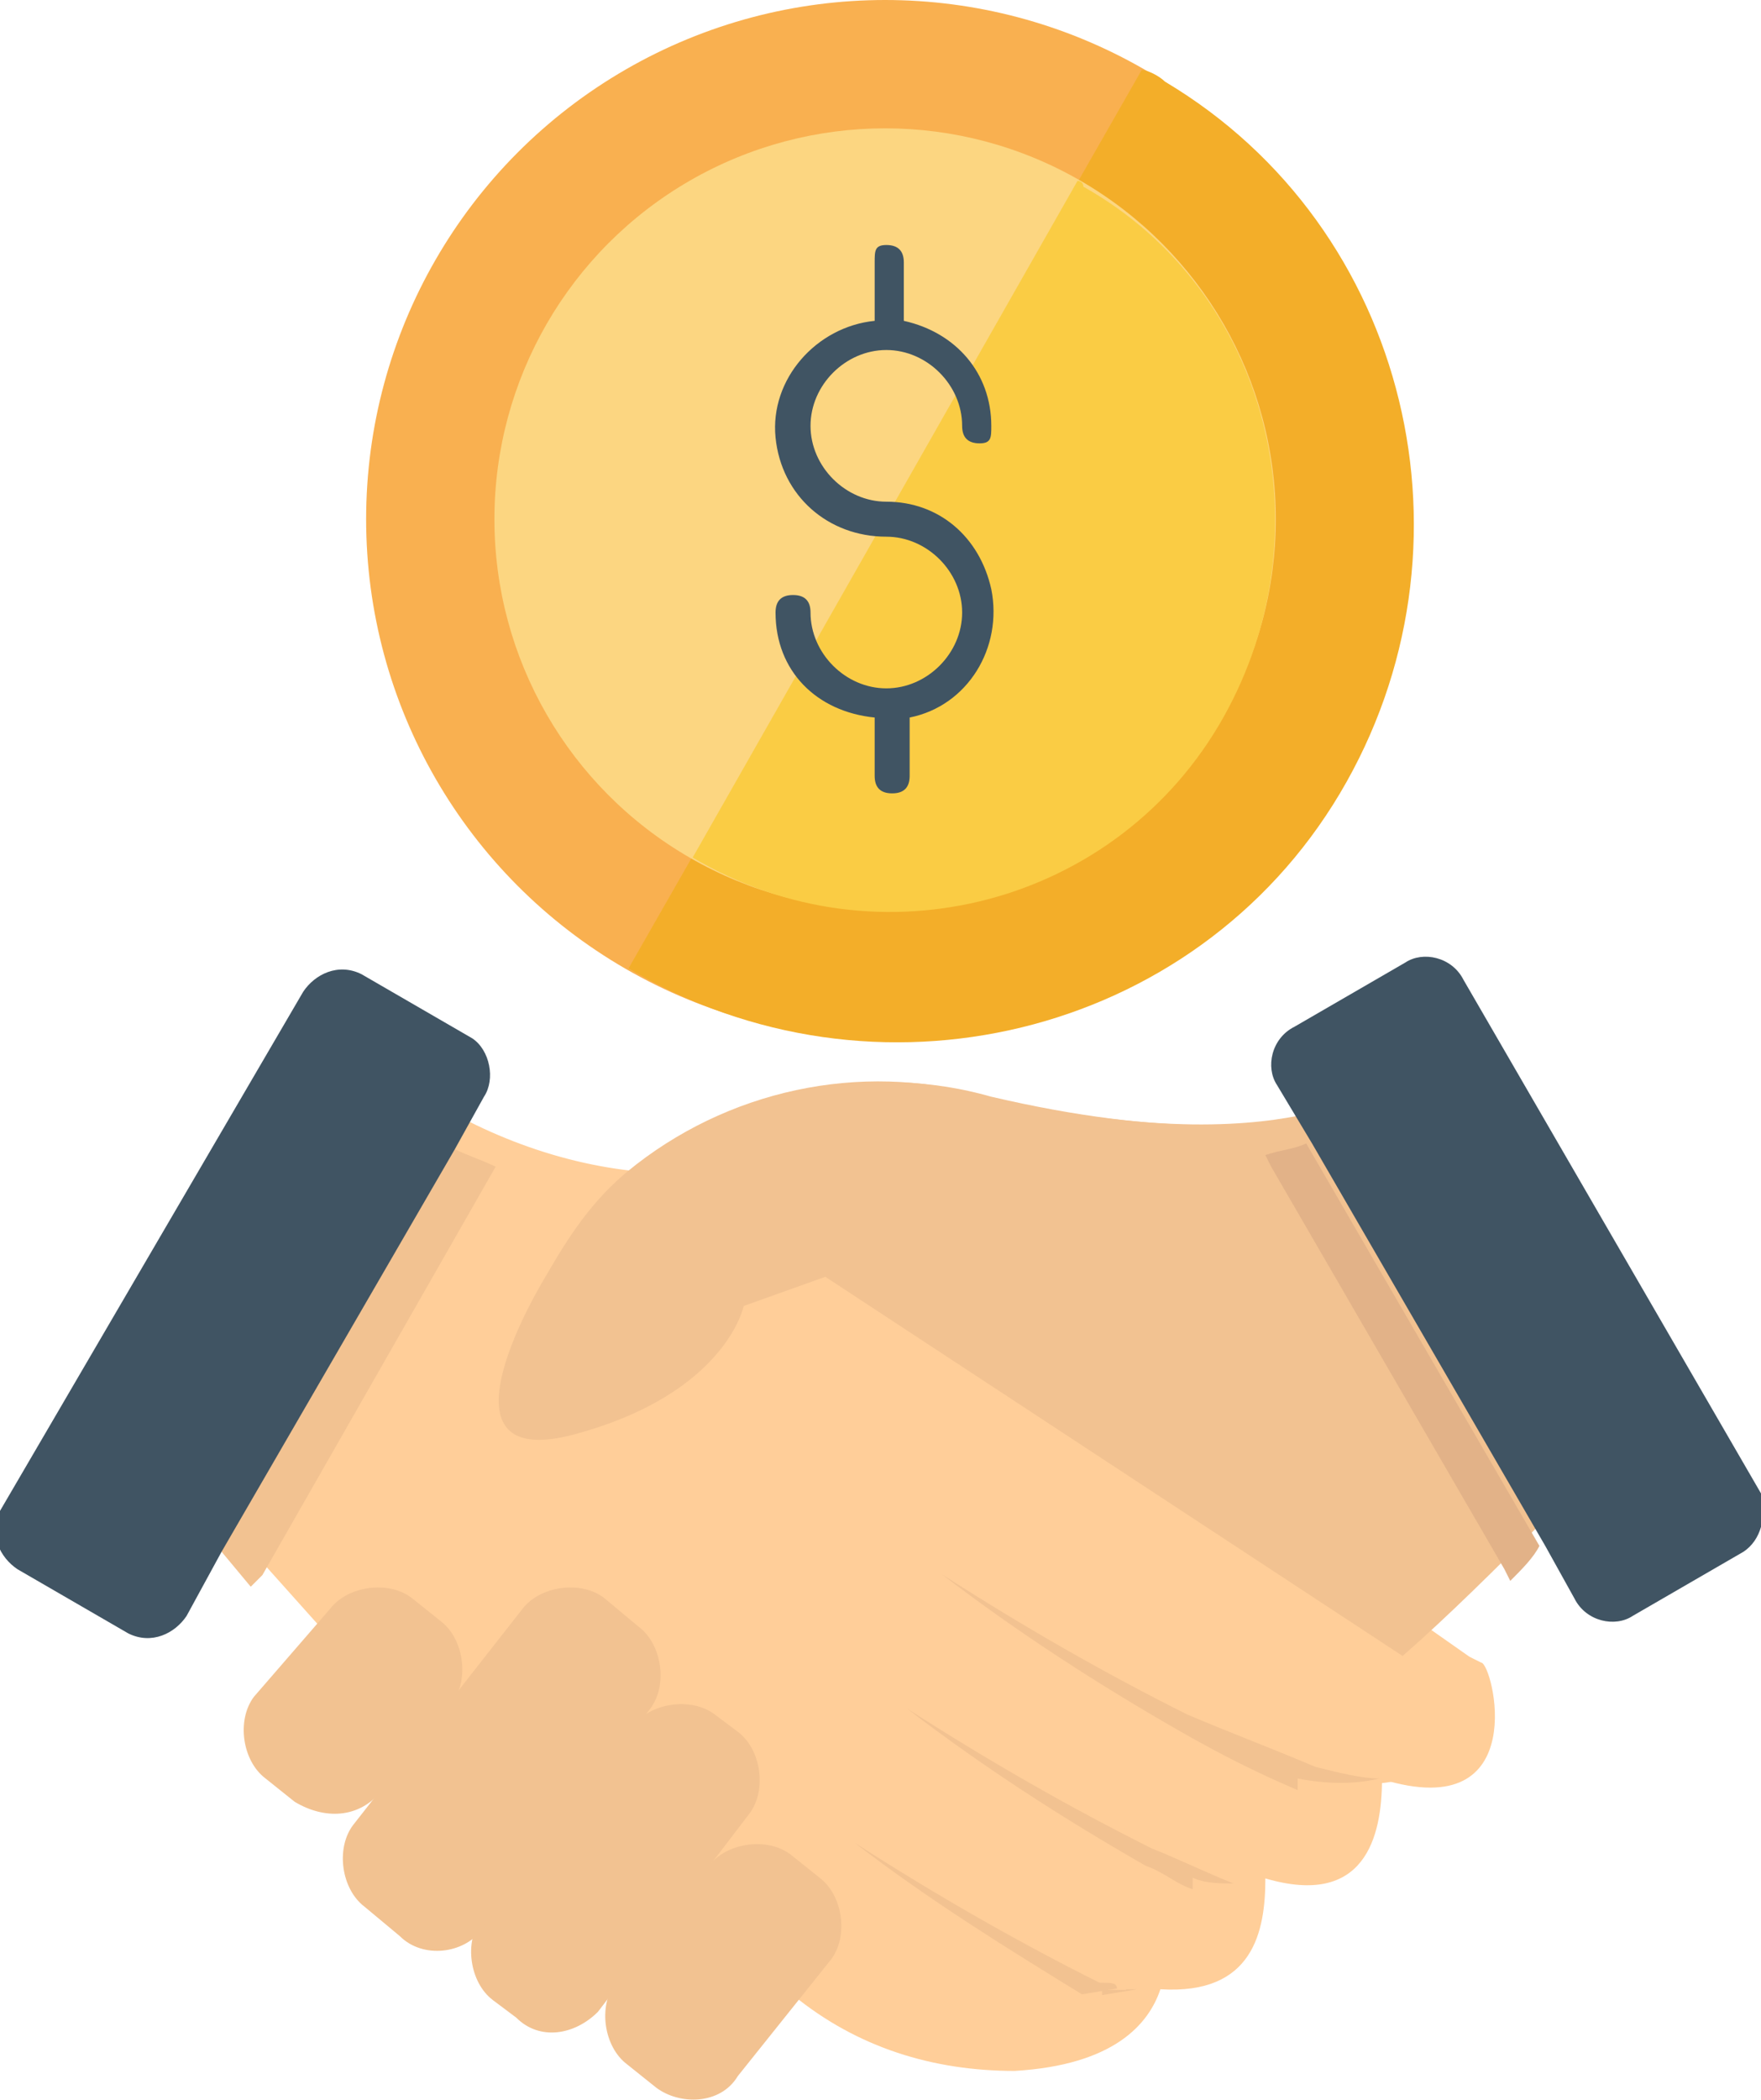 <?xml version="1.0" encoding="utf-8"?>
<!-- Generator: Adobe Illustrator 24.1.3, SVG Export Plug-In . SVG Version: 6.00 Build 0)  -->
<svg version="1.1" id="Layer_1" xmlns="http://www.w3.org/2000/svg" xmlns:xlink="http://www.w3.org/1999/xlink" x="0px" y="0px"
	 viewBox="0 0 30.2 36" style="enable-background:new 0 0 30.2 36;" xml:space="preserve">
<style type="text/css">
	.st0{fill:#F2C291;}
	.st1{fill:#FFCE99;}
	.st2{fill:#E2B288;}
	.st3{fill:#405463;}
	.st4{fill:#F9B050;}
	.st5{fill:#F3AE29;}
	.st6{fill:#FCD681;}
	.st7{fill:#FACC44;}
</style>
<g id="handshake" transform="translate(-19.634 -13.695)">
	<g id="Group_2331" transform="translate(19.634 13.695)">
		<path id="Path_1335" class="st0" d="M26.5,26c-0.8,0.8-1.6,1.6-2.4,2.3c0,0-5.6,8.7-14.1,4.4c-5.7-2.9-3.4-6.6-1.3-8.7
			c0.1-0.8,0.4-1.5,0.8-2.1c0.4-0.7,0.8-1.3,1.4-1.8c1.7-1.4,4-1.9,6.1-1.3c3,0.7,4.7,0.5,5.6,0.3L26.5,26z"/>
		<path id="Path_1336" class="st1" d="M23.7,30.5c0,1-0.3,2.2-2,1.7c0,0.9-0.2,2-1.8,1.9c-0.2,0.6-0.8,1.3-2.5,1.4
			c-1.4,0-2.7-0.4-3.8-1.3l-7.1-5.3c-0.4-0.3-0.7-0.6-1-1L3.8,26l-0.1-0.2l4-6.8l0.1,0.1c1.3,0.7,2.8,1.1,4.3,1
			c0.3-0.1,0.6-0.1,0.9-0.2c0.8-0.2,1.6-0.2,2.4-0.2c1.1,0,2.1,0.1,3.1,0.4c1.1,0.2,2,0.7,2.8,1.5c0.1,0.2,0.3,0.4,0.3,0.6
			c0.1,0.4,0.1,0.8,0,1.1c-0.3,0.8-1.3,1-2.1,1.1l5.7,4l0.2,0.1C25.6,28.5,26.3,31.3,23.7,30.5z"/>
		<path id="Path_1337" class="st2" d="M22.5,19.9c-0.1,0-0.3,0.1-0.4,0.1l0,0C22.2,20,22.4,19.9,22.5,19.9z"/>
		<path id="Path_1338" class="st0" d="M19.5,34.1l-0.6,0.1c0,0,0-0.1,0-0.1C19.1,34.1,19.3,34.1,19.5,34.1z"/>
		<g id="Group_2328" transform="translate(14.912 27.011)">
			<path id="Path_1339" class="st1" d="M4.2,7C4.3,7,4.4,7,4.4,7.1c-0.2,0-0.4,0-0.5,0c0,0,0,0.1,0,0.1C2.5,6.4,1.2,5.5,0,4.6
				C1.4,5.5,2.8,6.3,4.2,7z"/>
			<path id="Path_1340" class="st1" d="M6.5,5.3c-0.3,0-0.5,0-0.8-0.1c0,0.1,0,0.1,0,0.2C5.5,5.3,5.2,5.2,5,5
				C3.5,4.2,2.2,3.3,0.9,2.3C2.2,3.2,3.7,4,5.1,4.7C5.6,4.9,6.1,5.1,6.5,5.3z"/>
			<path id="Path_1341" class="st1" d="M9.1,3.5c-0.4,0.1-0.9,0.1-1.4,0c0,0.1,0,0.1,0,0.2c-0.7-0.3-1.3-0.6-2-1C4.4,1.9,3,1,1.7,0
				c1.4,0.9,2.8,1.7,4.2,2.4c0.7,0.3,1.5,0.6,2.2,0.9C8.5,3.4,8.8,3.5,9.1,3.5z"/>
		</g>
		<g id="Group_2329" transform="translate(4.254 18.587)">
			<path id="Path_1342" class="st0" d="M16.2,13.6c0,0.1,0,0.1,0,0.2c-0.3-0.1-0.5-0.3-0.8-0.4c-1.4-0.8-2.8-1.7-4.1-2.7
				c1.4,0.9,2.8,1.7,4.2,2.4c0.5,0.2,0.9,0.4,1.4,0.6C16.7,13.7,16.4,13.7,16.2,13.6L16.2,13.6z"/>
			<path id="Path_1343" class="st0" d="M14.9,15.5l-0.6,0.1c-1.3-0.8-2.6-1.6-3.9-2.6c1.4,0.9,2.8,1.7,4.2,2.4
				C14.8,15.4,14.9,15.4,14.9,15.5z"/>
			<path id="Path_1344" class="st0" d="M19.4,11.9c-0.4,0.1-0.9,0.1-1.4,0c0,0.1,0,0.1,0,0.2c-0.7-0.3-1.3-0.6-2-1
				c-1.4-0.8-2.8-1.7-4.1-2.7c1.4,0.9,2.8,1.7,4.2,2.4c0.7,0.3,1.5,0.6,2.2,0.9C18.7,11.8,19.1,11.9,19.4,11.9z"/>
			<path id="Path_1345" class="st0" d="M22.3,7.3l-0.1,0.2c-0.8,0.8-1.6,1.6-2.4,2.3L9.9,3.3L8.5,3.8c0,0-0.3,1.5-2.9,2.2
				S5.1,3.3,5.1,3.3C5.5,2.6,5.9,2,6.5,1.5c1.7-1.4,4-1.9,6.1-1.3c3,0.7,4.7,0.5,5.6,0.3l0.1-0.1L22.3,7.3z"/>
			<path id="Path_1346" class="st0" d="M4.6,16l-0.4-0.3c-0.4-0.3-0.5-1-0.2-1.4L6.6,11c0.3-0.4,1-0.5,1.4-0.2l0.4,0.3
				c0.4,0.3,0.5,1,0.2,1.4L6,15.9C5.6,16.3,5,16.4,4.6,16z"/>
			<path id="Path_1347" class="st0" d="M2.6,14.6L2,14.1c-0.4-0.3-0.5-1-0.2-1.4L4.7,9c0.3-0.4,1-0.5,1.4-0.2l0.6,0.5
				c0.4,0.3,0.5,1,0.2,1.4L4,14.5C3.7,14.9,3,15,2.6,14.6z"/>
			<path id="Path_1348" class="st0" d="M0.8,12.3l-0.5-0.4c-0.4-0.3-0.5-1-0.2-1.4L1.4,9c0.3-0.4,1-0.5,1.4-0.2l0.5,0.4
				c0.4,0.3,0.5,1,0.2,1.4l-1.2,1.5C1.9,12.6,1.3,12.6,0.8,12.3z"/>
			<path id="Path_1349" class="st0" d="M7,17.2l-0.5-0.4c-0.4-0.3-0.5-1-0.2-1.4l1.6-2c0.3-0.4,1-0.5,1.4-0.2l0.5,0.4
				c0.4,0.3,0.5,1,0.2,1.4l-1.6,2C8.1,17.5,7.4,17.5,7,17.2C7,17.2,7,17.2,7,17.2z"/>
		</g>
		<path id="Path_1350" class="st3" d="M29.9,26.6L28,27.7c-0.3,0.2-0.8,0.1-1-0.3l-0.5-0.9l-4-6.9l-0.6-1c-0.2-0.3-0.1-0.8,0.3-1
			l1.9-1.1c0.3-0.2,0.8-0.1,1,0.3l5.1,8.8C30.3,26,30.2,26.4,29.9,26.6z"/>
		<path id="Path_1351" class="st0" d="M8.5,20L8.5,20c-0.2-0.1-0.5-0.2-0.7-0.3l-0.1-0.1l-4,6.8l0.1,0.2l0.5,0.6L4.5,27l0,0L8.5,20
			L8.5,20z"/>
		<path id="Path_1352" class="st3" d="M8.3,18.8l-0.5,0.9l-4,6.9l0,0l-0.6,1.1c-0.2,0.3-0.6,0.5-1,0.3l-1.9-1.1
			c-0.3-0.2-0.5-0.6-0.3-1L5.2,17c0.2-0.3,0.6-0.5,1-0.3l1.9,1.1C8.4,18,8.5,18.5,8.3,18.8L8.3,18.8z"/>
		<path id="Path_1353" class="st2" d="M21.7,19.8L21.7,19.8l0.1,0.2l4,6.9l0.1,0.2l0,0c0.2-0.2,0.4-0.4,0.5-0.6l-4-6.9
			C22.2,19.7,22,19.7,21.7,19.8L21.7,19.8z"/>
		<g id="Group_2330" transform="translate(6.279)">
			<circle id="Ellipse_4" class="st4" cx="8.9" cy="8.9" r="8.9"/>
			<path id="Path_1354" class="st5" d="M4.5,16.6L4.5,16.6c4.2,2.5,9.7,1.2,12.2-3s1.2-9.7-3-12.2c-0.1-0.1-0.3-0.2-0.4-0.2h0
				L4.5,16.6z"/>
			<circle id="Ellipse_5" class="st6" cx="8.9" cy="8.9" r="6.7"/>
			<path id="Path_1355" class="st7" d="M12.2,3.1L5.6,14.7c3.2,1.9,7.3,0.8,9.1-2.4s0.8-7.3-2.4-9.1C12.3,3.1,12.2,3.1,12.2,3.1z"/>
		</g>
		<path id="Path_1356" class="st3" d="M15.2,8.6c-0.7,0-1.3-0.6-1.3-1.3c0-0.7,0.6-1.3,1.3-1.3s1.3,0.6,1.3,1.3
			c0,0.2,0.1,0.3,0.3,0.3S17,7.5,17,7.3c0,0,0,0,0,0c0-0.9-0.6-1.6-1.5-1.8v-1c0-0.2-0.1-0.3-0.3-0.3S15,4.3,15,4.5c0,0,0,0,0,0v1
			c-1,0.1-1.8,1-1.7,2c0.1,1,0.9,1.7,1.9,1.7c0.7,0,1.3,0.6,1.3,1.3c0,0.7-0.6,1.3-1.3,1.3s-1.3-0.6-1.3-1.3c0-0.2-0.1-0.3-0.3-0.3
			s-0.3,0.1-0.3,0.3c0,0,0,0,0,0c0,1,0.7,1.7,1.7,1.8v1c0,0.2,0.1,0.3,0.3,0.3s0.3-0.1,0.3-0.3c0,0,0,0,0,0v-1
			c1-0.2,1.6-1.2,1.4-2.2C16.8,9.2,16.1,8.6,15.2,8.6L15.2,8.6z"/>
	</g>
</g>
</svg>
